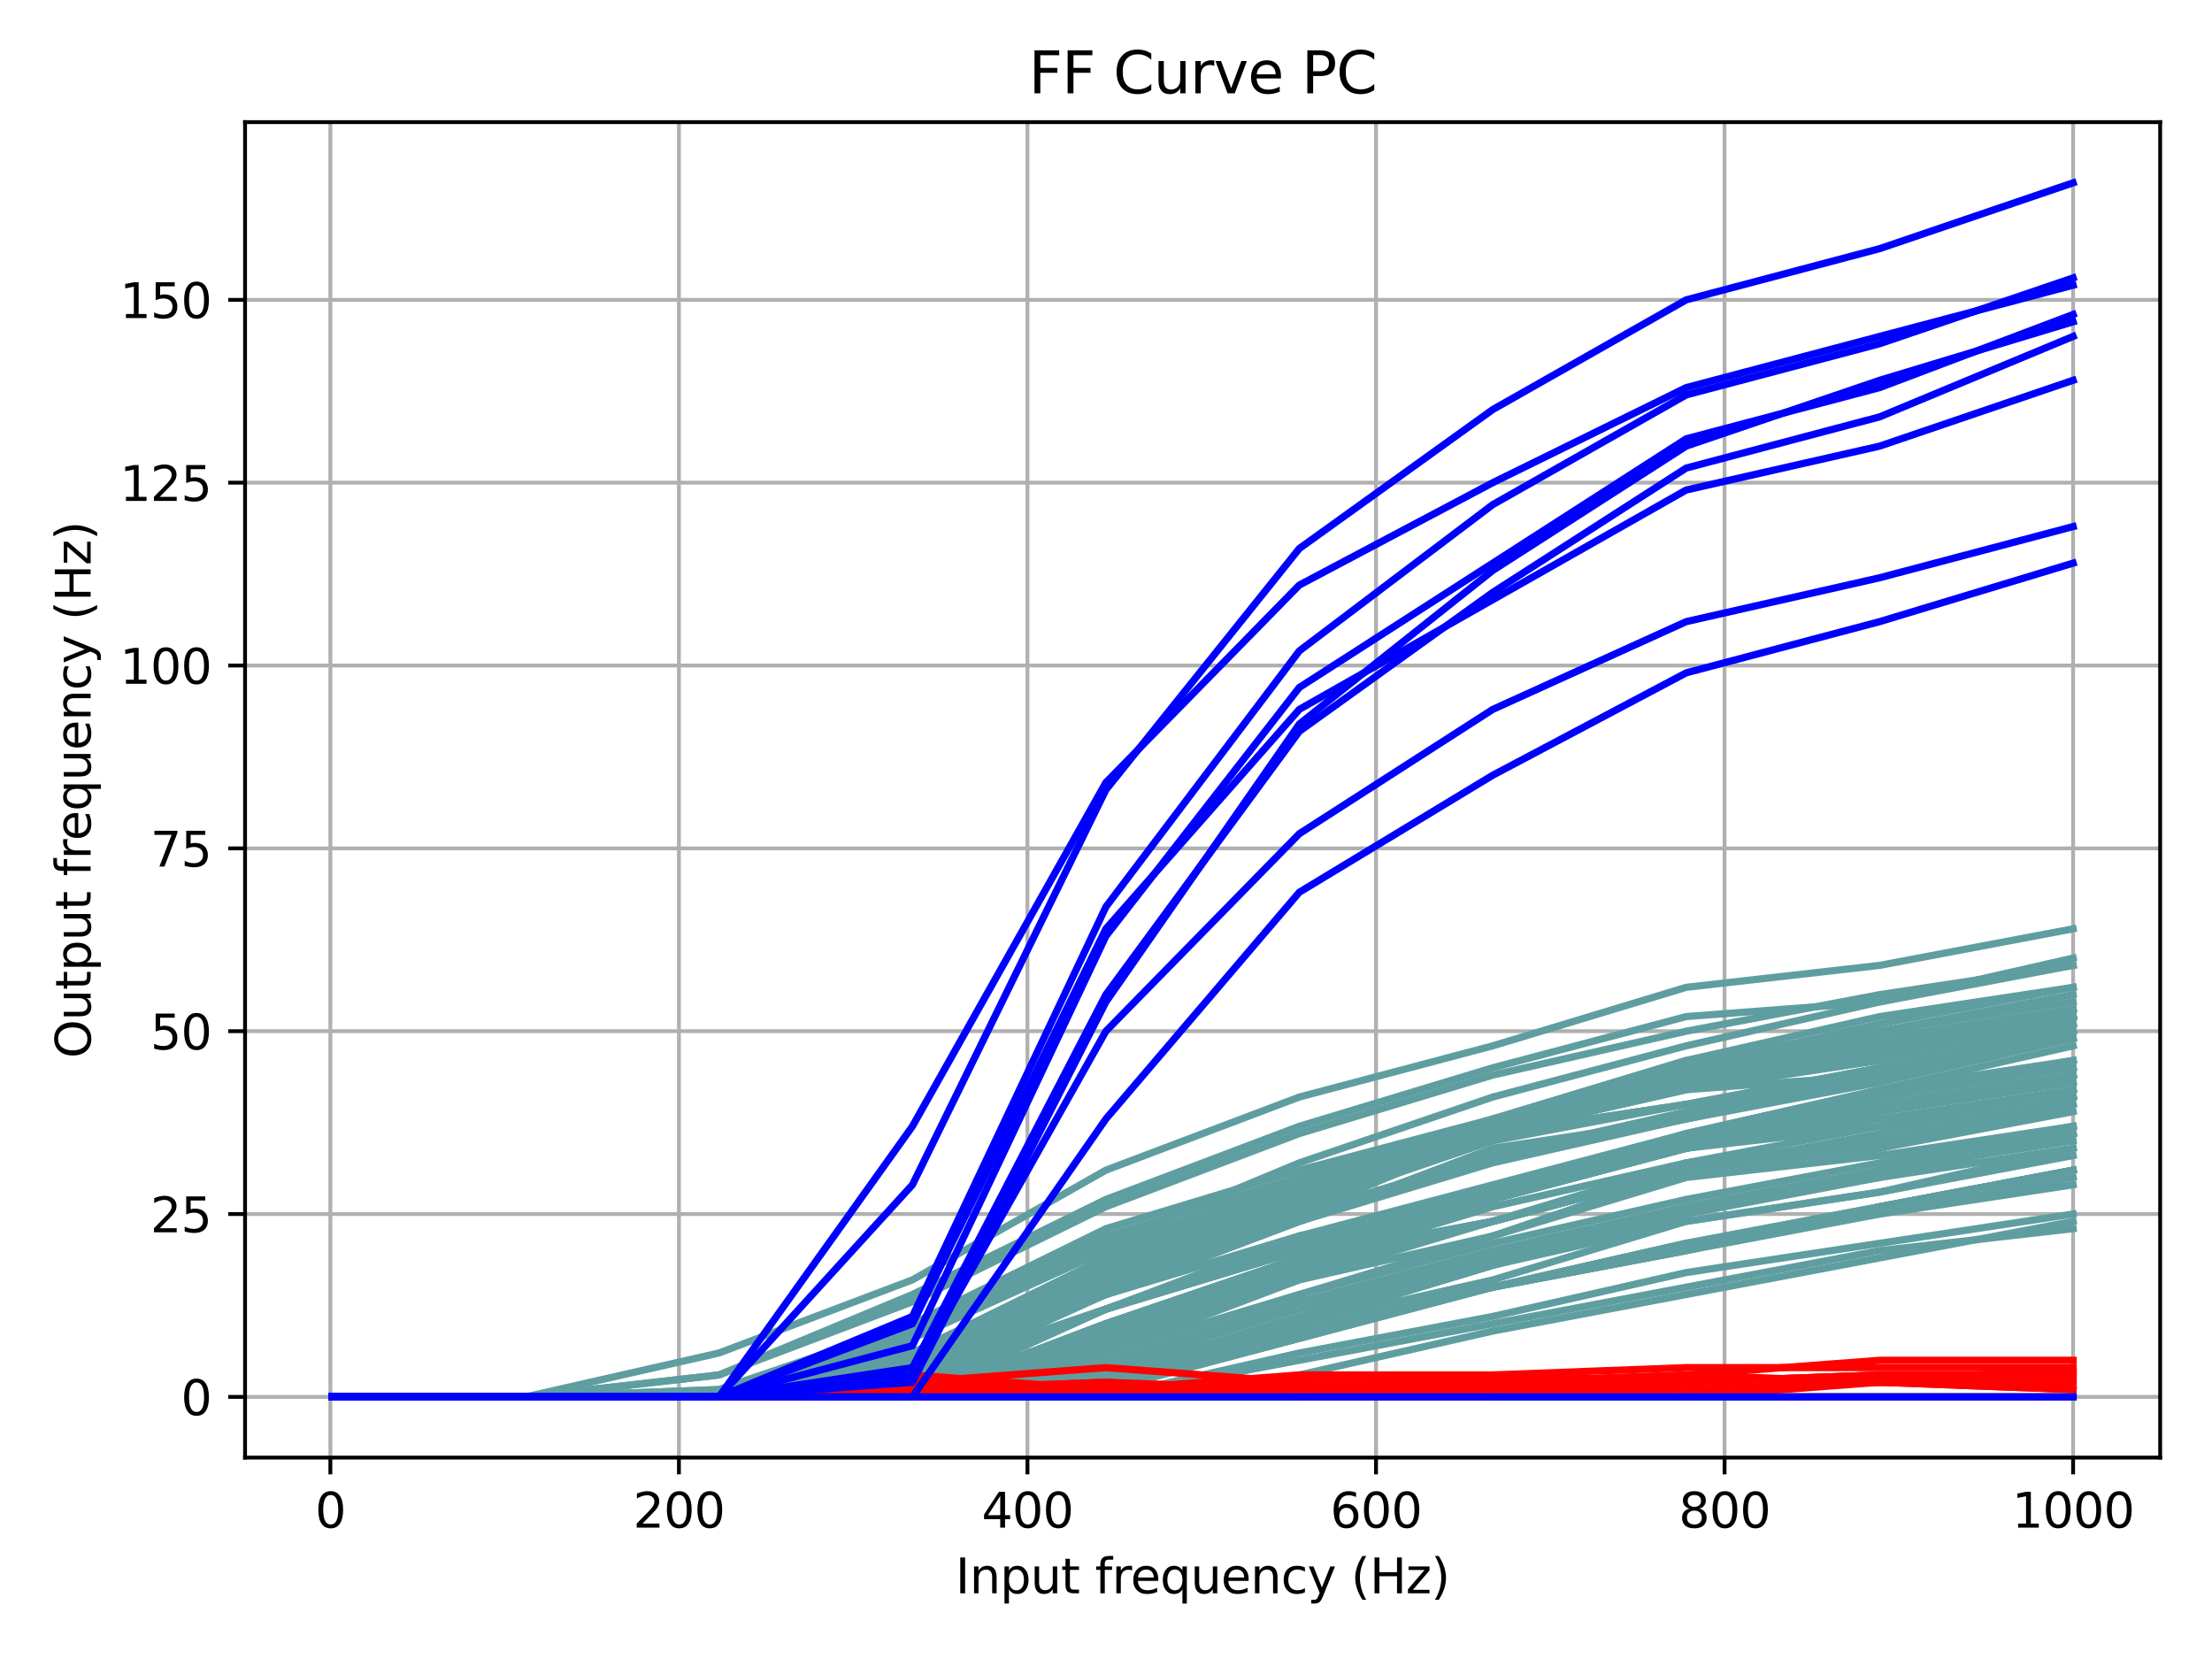<?xml version="1.0" encoding="utf-8" standalone="no"?>
<!DOCTYPE svg PUBLIC "-//W3C//DTD SVG 1.1//EN"
  "http://www.w3.org/Graphics/SVG/1.1/DTD/svg11.dtd">
<svg xmlns:xlink="http://www.w3.org/1999/xlink" width="460.8pt" height="345.6pt" viewBox="0 0 460.8 345.6" xmlns="http://www.w3.org/2000/svg" version="1.1">
 <defs>
  <style type="text/css">*{stroke-linejoin: round; stroke-linecap: butt}</style>
 </defs>
 <g id="figure_1">
  <g id="patch_1">
   <path d="M 0 345.6 
L 460.8 345.6 
L 460.8 0 
L 0 0 
z
" style="fill: #ffffff"/>
  </g>
  <g id="axes_1">
   <g id="patch_2">
    <path d="M 51.05 303.64 
L 450 303.64 
L 450 25.44 
L 51.05 25.44 
z
" style="fill: #ffffff"/>
   </g>
   <g id="matplotlib.axis_1">
    <g id="xtick_1">
     <g id="line2d_1">
      <path d="M 68.821 303.64 
L 68.821 25.44 
" clip-path="url(#pb74c132dd4)" style="fill: none; stroke: #b0b0b0; stroke-width: 0.8; stroke-linecap: square"/>
     </g>
     <g id="line2d_2">
      <defs>
       <path id="mbb3d93417f" d="M 0 0 
L 0 3.5 
" style="stroke: #000000; stroke-width: 0.8"/>
      </defs>
      <g>
       <use xlink:href="#mbb3d93417f" x="68.821" y="303.64" style="stroke: #000000; stroke-width: 0.8"/>
      </g>
     </g>
     <g id="text_1">
      <!-- 0 -->
      <g transform="translate(65.64 318.238)scale(0.1 -0.1)">
       <defs>
        <path id="DejaVuSans-30" d="M 2034 4250 
Q 1547 4250 1301 3770 
Q 1056 3291 1056 2328 
Q 1056 1369 1301 889 
Q 1547 409 2034 409 
Q 2525 409 2770 889 
Q 3016 1369 3016 2328 
Q 3016 3291 2770 3770 
Q 2525 4250 2034 4250 
z
M 2034 4750 
Q 2819 4750 3233 4129 
Q 3647 3509 3647 2328 
Q 3647 1150 3233 529 
Q 2819 -91 2034 -91 
Q 1250 -91 836 529 
Q 422 1150 422 2328 
Q 422 3509 836 4129 
Q 1250 4750 2034 4750 
z
" transform="scale(0.016)"/>
       </defs>
       <use xlink:href="#DejaVuSans-30"/>
      </g>
     </g>
    </g>
    <g id="xtick_2">
     <g id="line2d_3">
      <path d="M 141.43 303.64 
L 141.43 25.44 
" clip-path="url(#pb74c132dd4)" style="fill: none; stroke: #b0b0b0; stroke-width: 0.8; stroke-linecap: square"/>
     </g>
     <g id="line2d_4">
      <g>
       <use xlink:href="#mbb3d93417f" x="141.43" y="303.64" style="stroke: #000000; stroke-width: 0.8"/>
      </g>
     </g>
     <g id="text_2">
      <!-- 200 -->
      <g transform="translate(131.886 318.238)scale(0.1 -0.1)">
       <defs>
        <path id="DejaVuSans-32" d="M 1228 531 
L 3431 531 
L 3431 0 
L 469 0 
L 469 531 
Q 828 903 1448 1529 
Q 2069 2156 2228 2338 
Q 2531 2678 2651 2914 
Q 2772 3150 2772 3378 
Q 2772 3750 2511 3984 
Q 2250 4219 1831 4219 
Q 1534 4219 1204 4116 
Q 875 4013 500 3803 
L 500 4441 
Q 881 4594 1212 4672 
Q 1544 4750 1819 4750 
Q 2544 4750 2975 4387 
Q 3406 4025 3406 3419 
Q 3406 3131 3298 2873 
Q 3191 2616 2906 2266 
Q 2828 2175 2409 1742 
Q 1991 1309 1228 531 
z
" transform="scale(0.016)"/>
       </defs>
       <use xlink:href="#DejaVuSans-32"/>
       <use xlink:href="#DejaVuSans-30" x="63.623"/>
       <use xlink:href="#DejaVuSans-30" x="127.246"/>
      </g>
     </g>
    </g>
    <g id="xtick_3">
     <g id="line2d_5">
      <path d="M 214.039 303.64 
L 214.039 25.44 
" clip-path="url(#pb74c132dd4)" style="fill: none; stroke: #b0b0b0; stroke-width: 0.8; stroke-linecap: square"/>
     </g>
     <g id="line2d_6">
      <g>
       <use xlink:href="#mbb3d93417f" x="214.039" y="303.64" style="stroke: #000000; stroke-width: 0.8"/>
      </g>
     </g>
     <g id="text_3">
      <!-- 400 -->
      <g transform="translate(204.495 318.238)scale(0.1 -0.1)">
       <defs>
        <path id="DejaVuSans-34" d="M 2419 4116 
L 825 1625 
L 2419 1625 
L 2419 4116 
z
M 2253 4666 
L 3047 4666 
L 3047 1625 
L 3713 1625 
L 3713 1100 
L 3047 1100 
L 3047 0 
L 2419 0 
L 2419 1100 
L 313 1100 
L 313 1709 
L 2253 4666 
z
" transform="scale(0.016)"/>
       </defs>
       <use xlink:href="#DejaVuSans-34"/>
       <use xlink:href="#DejaVuSans-30" x="63.623"/>
       <use xlink:href="#DejaVuSans-30" x="127.246"/>
      </g>
     </g>
    </g>
    <g id="xtick_4">
     <g id="line2d_7">
      <path d="M 286.648 303.64 
L 286.648 25.44 
" clip-path="url(#pb74c132dd4)" style="fill: none; stroke: #b0b0b0; stroke-width: 0.8; stroke-linecap: square"/>
     </g>
     <g id="line2d_8">
      <g>
       <use xlink:href="#mbb3d93417f" x="286.648" y="303.64" style="stroke: #000000; stroke-width: 0.8"/>
      </g>
     </g>
     <g id="text_4">
      <!-- 600 -->
      <g transform="translate(277.104 318.238)scale(0.1 -0.1)">
       <defs>
        <path id="DejaVuSans-36" d="M 2113 2584 
Q 1688 2584 1439 2293 
Q 1191 2003 1191 1497 
Q 1191 994 1439 701 
Q 1688 409 2113 409 
Q 2538 409 2786 701 
Q 3034 994 3034 1497 
Q 3034 2003 2786 2293 
Q 2538 2584 2113 2584 
z
M 3366 4563 
L 3366 3988 
Q 3128 4100 2886 4159 
Q 2644 4219 2406 4219 
Q 1781 4219 1451 3797 
Q 1122 3375 1075 2522 
Q 1259 2794 1537 2939 
Q 1816 3084 2150 3084 
Q 2853 3084 3261 2657 
Q 3669 2231 3669 1497 
Q 3669 778 3244 343 
Q 2819 -91 2113 -91 
Q 1303 -91 875 529 
Q 447 1150 447 2328 
Q 447 3434 972 4092 
Q 1497 4750 2381 4750 
Q 2619 4750 2861 4703 
Q 3103 4656 3366 4563 
z
" transform="scale(0.016)"/>
       </defs>
       <use xlink:href="#DejaVuSans-36"/>
       <use xlink:href="#DejaVuSans-30" x="63.623"/>
       <use xlink:href="#DejaVuSans-30" x="127.246"/>
      </g>
     </g>
    </g>
    <g id="xtick_5">
     <g id="line2d_9">
      <path d="M 359.257 303.64 
L 359.257 25.44 
" clip-path="url(#pb74c132dd4)" style="fill: none; stroke: #b0b0b0; stroke-width: 0.8; stroke-linecap: square"/>
     </g>
     <g id="line2d_10">
      <g>
       <use xlink:href="#mbb3d93417f" x="359.257" y="303.64" style="stroke: #000000; stroke-width: 0.8"/>
      </g>
     </g>
     <g id="text_5">
      <!-- 800 -->
      <g transform="translate(349.713 318.238)scale(0.1 -0.1)">
       <defs>
        <path id="DejaVuSans-38" d="M 2034 2216 
Q 1584 2216 1326 1975 
Q 1069 1734 1069 1313 
Q 1069 891 1326 650 
Q 1584 409 2034 409 
Q 2484 409 2743 651 
Q 3003 894 3003 1313 
Q 3003 1734 2745 1975 
Q 2488 2216 2034 2216 
z
M 1403 2484 
Q 997 2584 770 2862 
Q 544 3141 544 3541 
Q 544 4100 942 4425 
Q 1341 4750 2034 4750 
Q 2731 4750 3128 4425 
Q 3525 4100 3525 3541 
Q 3525 3141 3298 2862 
Q 3072 2584 2669 2484 
Q 3125 2378 3379 2068 
Q 3634 1759 3634 1313 
Q 3634 634 3220 271 
Q 2806 -91 2034 -91 
Q 1263 -91 848 271 
Q 434 634 434 1313 
Q 434 1759 690 2068 
Q 947 2378 1403 2484 
z
M 1172 3481 
Q 1172 3119 1398 2916 
Q 1625 2713 2034 2713 
Q 2441 2713 2670 2916 
Q 2900 3119 2900 3481 
Q 2900 3844 2670 4047 
Q 2441 4250 2034 4250 
Q 1625 4250 1398 4047 
Q 1172 3844 1172 3481 
z
" transform="scale(0.016)"/>
       </defs>
       <use xlink:href="#DejaVuSans-38"/>
       <use xlink:href="#DejaVuSans-30" x="63.623"/>
       <use xlink:href="#DejaVuSans-30" x="127.246"/>
      </g>
     </g>
    </g>
    <g id="xtick_6">
     <g id="line2d_11">
      <path d="M 431.866 303.64 
L 431.866 25.44 
" clip-path="url(#pb74c132dd4)" style="fill: none; stroke: #b0b0b0; stroke-width: 0.8; stroke-linecap: square"/>
     </g>
     <g id="line2d_12">
      <g>
       <use xlink:href="#mbb3d93417f" x="431.866" y="303.64" style="stroke: #000000; stroke-width: 0.8"/>
      </g>
     </g>
     <g id="text_6">
      <!-- 1000 -->
      <g transform="translate(419.141 318.238)scale(0.1 -0.1)">
       <defs>
        <path id="DejaVuSans-31" d="M 794 531 
L 1825 531 
L 1825 4091 
L 703 3866 
L 703 4441 
L 1819 4666 
L 2450 4666 
L 2450 531 
L 3481 531 
L 3481 0 
L 794 0 
L 794 531 
z
" transform="scale(0.016)"/>
       </defs>
       <use xlink:href="#DejaVuSans-31"/>
       <use xlink:href="#DejaVuSans-30" x="63.623"/>
       <use xlink:href="#DejaVuSans-30" x="127.246"/>
       <use xlink:href="#DejaVuSans-30" x="190.869"/>
      </g>
     </g>
    </g>
    <g id="text_7">
     <!-- Input frequency (Hz) -->
     <g transform="translate(199.037 331.917)scale(0.1 -0.1)">
      <defs>
       <path id="DejaVuSans-49" d="M 628 4666 
L 1259 4666 
L 1259 0 
L 628 0 
L 628 4666 
z
" transform="scale(0.016)"/>
       <path id="DejaVuSans-6e" d="M 3513 2113 
L 3513 0 
L 2938 0 
L 2938 2094 
Q 2938 2591 2744 2837 
Q 2550 3084 2163 3084 
Q 1697 3084 1428 2787 
Q 1159 2491 1159 1978 
L 1159 0 
L 581 0 
L 581 3500 
L 1159 3500 
L 1159 2956 
Q 1366 3272 1645 3428 
Q 1925 3584 2291 3584 
Q 2894 3584 3203 3211 
Q 3513 2838 3513 2113 
z
" transform="scale(0.016)"/>
       <path id="DejaVuSans-70" d="M 1159 525 
L 1159 -1331 
L 581 -1331 
L 581 3500 
L 1159 3500 
L 1159 2969 
Q 1341 3281 1617 3432 
Q 1894 3584 2278 3584 
Q 2916 3584 3314 3078 
Q 3713 2572 3713 1747 
Q 3713 922 3314 415 
Q 2916 -91 2278 -91 
Q 1894 -91 1617 61 
Q 1341 213 1159 525 
z
M 3116 1747 
Q 3116 2381 2855 2742 
Q 2594 3103 2138 3103 
Q 1681 3103 1420 2742 
Q 1159 2381 1159 1747 
Q 1159 1113 1420 752 
Q 1681 391 2138 391 
Q 2594 391 2855 752 
Q 3116 1113 3116 1747 
z
" transform="scale(0.016)"/>
       <path id="DejaVuSans-75" d="M 544 1381 
L 544 3500 
L 1119 3500 
L 1119 1403 
Q 1119 906 1312 657 
Q 1506 409 1894 409 
Q 2359 409 2629 706 
Q 2900 1003 2900 1516 
L 2900 3500 
L 3475 3500 
L 3475 0 
L 2900 0 
L 2900 538 
Q 2691 219 2414 64 
Q 2138 -91 1772 -91 
Q 1169 -91 856 284 
Q 544 659 544 1381 
z
M 1991 3584 
L 1991 3584 
z
" transform="scale(0.016)"/>
       <path id="DejaVuSans-74" d="M 1172 4494 
L 1172 3500 
L 2356 3500 
L 2356 3053 
L 1172 3053 
L 1172 1153 
Q 1172 725 1289 603 
Q 1406 481 1766 481 
L 2356 481 
L 2356 0 
L 1766 0 
Q 1100 0 847 248 
Q 594 497 594 1153 
L 594 3053 
L 172 3053 
L 172 3500 
L 594 3500 
L 594 4494 
L 1172 4494 
z
" transform="scale(0.016)"/>
       <path id="DejaVuSans-20" transform="scale(0.016)"/>
       <path id="DejaVuSans-66" d="M 2375 4863 
L 2375 4384 
L 1825 4384 
Q 1516 4384 1395 4259 
Q 1275 4134 1275 3809 
L 1275 3500 
L 2222 3500 
L 2222 3053 
L 1275 3053 
L 1275 0 
L 697 0 
L 697 3053 
L 147 3053 
L 147 3500 
L 697 3500 
L 697 3744 
Q 697 4328 969 4595 
Q 1241 4863 1831 4863 
L 2375 4863 
z
" transform="scale(0.016)"/>
       <path id="DejaVuSans-72" d="M 2631 2963 
Q 2534 3019 2420 3045 
Q 2306 3072 2169 3072 
Q 1681 3072 1420 2755 
Q 1159 2438 1159 1844 
L 1159 0 
L 581 0 
L 581 3500 
L 1159 3500 
L 1159 2956 
Q 1341 3275 1631 3429 
Q 1922 3584 2338 3584 
Q 2397 3584 2469 3576 
Q 2541 3569 2628 3553 
L 2631 2963 
z
" transform="scale(0.016)"/>
       <path id="DejaVuSans-65" d="M 3597 1894 
L 3597 1613 
L 953 1613 
Q 991 1019 1311 708 
Q 1631 397 2203 397 
Q 2534 397 2845 478 
Q 3156 559 3463 722 
L 3463 178 
Q 3153 47 2828 -22 
Q 2503 -91 2169 -91 
Q 1331 -91 842 396 
Q 353 884 353 1716 
Q 353 2575 817 3079 
Q 1281 3584 2069 3584 
Q 2775 3584 3186 3129 
Q 3597 2675 3597 1894 
z
M 3022 2063 
Q 3016 2534 2758 2815 
Q 2500 3097 2075 3097 
Q 1594 3097 1305 2825 
Q 1016 2553 972 2059 
L 3022 2063 
z
" transform="scale(0.016)"/>
       <path id="DejaVuSans-71" d="M 947 1747 
Q 947 1113 1208 752 
Q 1469 391 1925 391 
Q 2381 391 2643 752 
Q 2906 1113 2906 1747 
Q 2906 2381 2643 2742 
Q 2381 3103 1925 3103 
Q 1469 3103 1208 2742 
Q 947 2381 947 1747 
z
M 2906 525 
Q 2725 213 2448 61 
Q 2172 -91 1784 -91 
Q 1150 -91 751 415 
Q 353 922 353 1747 
Q 353 2572 751 3078 
Q 1150 3584 1784 3584 
Q 2172 3584 2448 3432 
Q 2725 3281 2906 2969 
L 2906 3500 
L 3481 3500 
L 3481 -1331 
L 2906 -1331 
L 2906 525 
z
" transform="scale(0.016)"/>
       <path id="DejaVuSans-63" d="M 3122 3366 
L 3122 2828 
Q 2878 2963 2633 3030 
Q 2388 3097 2138 3097 
Q 1578 3097 1268 2742 
Q 959 2388 959 1747 
Q 959 1106 1268 751 
Q 1578 397 2138 397 
Q 2388 397 2633 464 
Q 2878 531 3122 666 
L 3122 134 
Q 2881 22 2623 -34 
Q 2366 -91 2075 -91 
Q 1284 -91 818 406 
Q 353 903 353 1747 
Q 353 2603 823 3093 
Q 1294 3584 2113 3584 
Q 2378 3584 2631 3529 
Q 2884 3475 3122 3366 
z
" transform="scale(0.016)"/>
       <path id="DejaVuSans-79" d="M 2059 -325 
Q 1816 -950 1584 -1140 
Q 1353 -1331 966 -1331 
L 506 -1331 
L 506 -850 
L 844 -850 
Q 1081 -850 1212 -737 
Q 1344 -625 1503 -206 
L 1606 56 
L 191 3500 
L 800 3500 
L 1894 763 
L 2988 3500 
L 3597 3500 
L 2059 -325 
z
" transform="scale(0.016)"/>
       <path id="DejaVuSans-28" d="M 1984 4856 
Q 1566 4138 1362 3434 
Q 1159 2731 1159 2009 
Q 1159 1288 1364 580 
Q 1569 -128 1984 -844 
L 1484 -844 
Q 1016 -109 783 600 
Q 550 1309 550 2009 
Q 550 2706 781 3412 
Q 1013 4119 1484 4856 
L 1984 4856 
z
" transform="scale(0.016)"/>
       <path id="DejaVuSans-48" d="M 628 4666 
L 1259 4666 
L 1259 2753 
L 3553 2753 
L 3553 4666 
L 4184 4666 
L 4184 0 
L 3553 0 
L 3553 2222 
L 1259 2222 
L 1259 0 
L 628 0 
L 628 4666 
z
" transform="scale(0.016)"/>
       <path id="DejaVuSans-7a" d="M 353 3500 
L 3084 3500 
L 3084 2975 
L 922 459 
L 3084 459 
L 3084 0 
L 275 0 
L 275 525 
L 2438 3041 
L 353 3041 
L 353 3500 
z
" transform="scale(0.016)"/>
       <path id="DejaVuSans-29" d="M 513 4856 
L 1013 4856 
Q 1481 4119 1714 3412 
Q 1947 2706 1947 2009 
Q 1947 1309 1714 600 
Q 1481 -109 1013 -844 
L 513 -844 
Q 928 -128 1133 580 
Q 1338 1288 1338 2009 
Q 1338 2731 1133 3434 
Q 928 4138 513 4856 
z
" transform="scale(0.016)"/>
      </defs>
      <use xlink:href="#DejaVuSans-49"/>
      <use xlink:href="#DejaVuSans-6e" x="29.492"/>
      <use xlink:href="#DejaVuSans-70" x="92.871"/>
      <use xlink:href="#DejaVuSans-75" x="156.348"/>
      <use xlink:href="#DejaVuSans-74" x="219.727"/>
      <use xlink:href="#DejaVuSans-20" x="258.936"/>
      <use xlink:href="#DejaVuSans-66" x="290.723"/>
      <use xlink:href="#DejaVuSans-72" x="325.928"/>
      <use xlink:href="#DejaVuSans-65" x="364.791"/>
      <use xlink:href="#DejaVuSans-71" x="426.314"/>
      <use xlink:href="#DejaVuSans-75" x="489.791"/>
      <use xlink:href="#DejaVuSans-65" x="553.17"/>
      <use xlink:href="#DejaVuSans-6e" x="614.693"/>
      <use xlink:href="#DejaVuSans-63" x="678.072"/>
      <use xlink:href="#DejaVuSans-79" x="733.053"/>
      <use xlink:href="#DejaVuSans-20" x="792.232"/>
      <use xlink:href="#DejaVuSans-28" x="824.02"/>
      <use xlink:href="#DejaVuSans-48" x="863.033"/>
      <use xlink:href="#DejaVuSans-7a" x="938.229"/>
      <use xlink:href="#DejaVuSans-29" x="990.719"/>
     </g>
    </g>
   </g>
   <g id="matplotlib.axis_2">
    <g id="ytick_1">
     <g id="line2d_13">
      <path d="M 51.05 290.995 
L 450 290.995 
" clip-path="url(#pb74c132dd4)" style="fill: none; stroke: #b0b0b0; stroke-width: 0.8; stroke-linecap: square"/>
     </g>
     <g id="line2d_14">
      <defs>
       <path id="m9a44d4cbb4" d="M 0 0 
L -3.5 0 
" style="stroke: #000000; stroke-width: 0.8"/>
      </defs>
      <g>
       <use xlink:href="#m9a44d4cbb4" x="51.05" y="290.995" style="stroke: #000000; stroke-width: 0.8"/>
      </g>
     </g>
     <g id="text_8">
      <!-- 0 -->
      <g transform="translate(37.688 294.794)scale(0.1 -0.1)">
       <use xlink:href="#DejaVuSans-30"/>
      </g>
     </g>
    </g>
    <g id="ytick_2">
     <g id="line2d_15">
      <path d="M 51.05 252.906 
L 450 252.906 
" clip-path="url(#pb74c132dd4)" style="fill: none; stroke: #b0b0b0; stroke-width: 0.8; stroke-linecap: square"/>
     </g>
     <g id="line2d_16">
      <g>
       <use xlink:href="#m9a44d4cbb4" x="51.05" y="252.906" style="stroke: #000000; stroke-width: 0.8"/>
      </g>
     </g>
     <g id="text_9">
      <!-- 25 -->
      <g transform="translate(31.325 256.705)scale(0.1 -0.1)">
       <defs>
        <path id="DejaVuSans-35" d="M 691 4666 
L 3169 4666 
L 3169 4134 
L 1269 4134 
L 1269 2991 
Q 1406 3038 1543 3061 
Q 1681 3084 1819 3084 
Q 2600 3084 3056 2656 
Q 3513 2228 3513 1497 
Q 3513 744 3044 326 
Q 2575 -91 1722 -91 
Q 1428 -91 1123 -41 
Q 819 9 494 109 
L 494 744 
Q 775 591 1075 516 
Q 1375 441 1709 441 
Q 2250 441 2565 725 
Q 2881 1009 2881 1497 
Q 2881 1984 2565 2268 
Q 2250 2553 1709 2553 
Q 1456 2553 1204 2497 
Q 953 2441 691 2322 
L 691 4666 
z
" transform="scale(0.016)"/>
       </defs>
       <use xlink:href="#DejaVuSans-32"/>
       <use xlink:href="#DejaVuSans-35" x="63.623"/>
      </g>
     </g>
    </g>
    <g id="ytick_3">
     <g id="line2d_17">
      <path d="M 51.05 214.817 
L 450 214.817 
" clip-path="url(#pb74c132dd4)" style="fill: none; stroke: #b0b0b0; stroke-width: 0.8; stroke-linecap: square"/>
     </g>
     <g id="line2d_18">
      <g>
       <use xlink:href="#m9a44d4cbb4" x="51.05" y="214.817" style="stroke: #000000; stroke-width: 0.8"/>
      </g>
     </g>
     <g id="text_10">
      <!-- 50 -->
      <g transform="translate(31.325 218.616)scale(0.1 -0.1)">
       <use xlink:href="#DejaVuSans-35"/>
       <use xlink:href="#DejaVuSans-30" x="63.623"/>
      </g>
     </g>
    </g>
    <g id="ytick_4">
     <g id="line2d_19">
      <path d="M 51.05 176.728 
L 450 176.728 
" clip-path="url(#pb74c132dd4)" style="fill: none; stroke: #b0b0b0; stroke-width: 0.8; stroke-linecap: square"/>
     </g>
     <g id="line2d_20">
      <g>
       <use xlink:href="#m9a44d4cbb4" x="51.05" y="176.728" style="stroke: #000000; stroke-width: 0.8"/>
      </g>
     </g>
     <g id="text_11">
      <!-- 75 -->
      <g transform="translate(31.325 180.528)scale(0.1 -0.1)">
       <defs>
        <path id="DejaVuSans-37" d="M 525 4666 
L 3525 4666 
L 3525 4397 
L 1831 0 
L 1172 0 
L 2766 4134 
L 525 4134 
L 525 4666 
z
" transform="scale(0.016)"/>
       </defs>
       <use xlink:href="#DejaVuSans-37"/>
       <use xlink:href="#DejaVuSans-35" x="63.623"/>
      </g>
     </g>
    </g>
    <g id="ytick_5">
     <g id="line2d_21">
      <path d="M 51.05 138.64 
L 450 138.64 
" clip-path="url(#pb74c132dd4)" style="fill: none; stroke: #b0b0b0; stroke-width: 0.8; stroke-linecap: square"/>
     </g>
     <g id="line2d_22">
      <g>
       <use xlink:href="#m9a44d4cbb4" x="51.05" y="138.64" style="stroke: #000000; stroke-width: 0.8"/>
      </g>
     </g>
     <g id="text_12">
      <!-- 100 -->
      <g transform="translate(24.962 142.439)scale(0.1 -0.1)">
       <use xlink:href="#DejaVuSans-31"/>
       <use xlink:href="#DejaVuSans-30" x="63.623"/>
       <use xlink:href="#DejaVuSans-30" x="127.246"/>
      </g>
     </g>
    </g>
    <g id="ytick_6">
     <g id="line2d_23">
      <path d="M 51.05 100.551 
L 450 100.551 
" clip-path="url(#pb74c132dd4)" style="fill: none; stroke: #b0b0b0; stroke-width: 0.8; stroke-linecap: square"/>
     </g>
     <g id="line2d_24">
      <g>
       <use xlink:href="#m9a44d4cbb4" x="51.05" y="100.551" style="stroke: #000000; stroke-width: 0.8"/>
      </g>
     </g>
     <g id="text_13">
      <!-- 125 -->
      <g transform="translate(24.962 104.35)scale(0.1 -0.1)">
       <use xlink:href="#DejaVuSans-31"/>
       <use xlink:href="#DejaVuSans-32" x="63.623"/>
       <use xlink:href="#DejaVuSans-35" x="127.246"/>
      </g>
     </g>
    </g>
    <g id="ytick_7">
     <g id="line2d_25">
      <path d="M 51.05 62.462 
L 450 62.462 
" clip-path="url(#pb74c132dd4)" style="fill: none; stroke: #b0b0b0; stroke-width: 0.8; stroke-linecap: square"/>
     </g>
     <g id="line2d_26">
      <g>
       <use xlink:href="#m9a44d4cbb4" x="51.05" y="62.462" style="stroke: #000000; stroke-width: 0.8"/>
      </g>
     </g>
     <g id="text_14">
      <!-- 150 -->
      <g transform="translate(24.962 66.261)scale(0.1 -0.1)">
       <use xlink:href="#DejaVuSans-31"/>
       <use xlink:href="#DejaVuSans-35" x="63.623"/>
       <use xlink:href="#DejaVuSans-30" x="127.246"/>
      </g>
     </g>
    </g>
    <g id="text_15">
     <!-- Output frequency (Hz) -->
     <g transform="translate(18.883 220.449)rotate(-90)scale(0.1 -0.1)">
      <defs>
       <path id="DejaVuSans-4f" d="M 2522 4238 
Q 1834 4238 1429 3725 
Q 1025 3213 1025 2328 
Q 1025 1447 1429 934 
Q 1834 422 2522 422 
Q 3209 422 3611 934 
Q 4013 1447 4013 2328 
Q 4013 3213 3611 3725 
Q 3209 4238 2522 4238 
z
M 2522 4750 
Q 3503 4750 4090 4092 
Q 4678 3434 4678 2328 
Q 4678 1225 4090 567 
Q 3503 -91 2522 -91 
Q 1538 -91 948 565 
Q 359 1222 359 2328 
Q 359 3434 948 4092 
Q 1538 4750 2522 4750 
z
" transform="scale(0.016)"/>
      </defs>
      <use xlink:href="#DejaVuSans-4f"/>
      <use xlink:href="#DejaVuSans-75" x="78.711"/>
      <use xlink:href="#DejaVuSans-74" x="142.09"/>
      <use xlink:href="#DejaVuSans-70" x="181.299"/>
      <use xlink:href="#DejaVuSans-75" x="244.775"/>
      <use xlink:href="#DejaVuSans-74" x="308.154"/>
      <use xlink:href="#DejaVuSans-20" x="347.363"/>
      <use xlink:href="#DejaVuSans-66" x="379.15"/>
      <use xlink:href="#DejaVuSans-72" x="414.355"/>
      <use xlink:href="#DejaVuSans-65" x="453.219"/>
      <use xlink:href="#DejaVuSans-71" x="514.742"/>
      <use xlink:href="#DejaVuSans-75" x="578.219"/>
      <use xlink:href="#DejaVuSans-65" x="641.598"/>
      <use xlink:href="#DejaVuSans-6e" x="703.121"/>
      <use xlink:href="#DejaVuSans-63" x="766.5"/>
      <use xlink:href="#DejaVuSans-79" x="821.48"/>
      <use xlink:href="#DejaVuSans-20" x="880.66"/>
      <use xlink:href="#DejaVuSans-28" x="912.447"/>
      <use xlink:href="#DejaVuSans-48" x="951.461"/>
      <use xlink:href="#DejaVuSans-7a" x="1026.656"/>
      <use xlink:href="#DejaVuSans-29" x="1079.146"/>
     </g>
    </g>
   </g>
   <g id="line2d_27">
    <path d="M 69.184 290.995 
L 109.482 290.995 
L 149.78 290.995 
L 190.078 290.995 
L 230.376 286.424 
L 270.674 275.759 
L 310.972 262.047 
L 351.27 252.906 
L 391.568 245.288 
L 431.866 239.194 
" clip-path="url(#pb74c132dd4)" style="fill: none; stroke: #5f9ea0; stroke-width: 1.5; stroke-linecap: square"/>
   </g>
   <g id="line2d_28">
    <path d="M 69.184 290.995 
L 109.482 290.995 
L 149.78 290.995 
L 190.078 286.424 
L 230.376 269.665 
L 270.674 257.476 
L 310.972 246.812 
L 351.27 236.147 
L 391.568 228.529 
L 431.866 222.435 
" clip-path="url(#pb74c132dd4)" style="fill: none; stroke: #5f9ea0; stroke-width: 1.5; stroke-linecap: square"/>
   </g>
   <g id="line2d_29">
    <path d="M 69.184 290.995 
L 109.482 290.995 
L 149.78 290.995 
L 190.078 277.283 
L 230.376 260.524 
L 270.674 246.812 
L 310.972 236.147 
L 351.27 225.482 
L 391.568 216.341 
L 431.866 211.77 
" clip-path="url(#pb74c132dd4)" style="fill: none; stroke: #5f9ea0; stroke-width: 1.5; stroke-linecap: square"/>
   </g>
   <g id="line2d_30">
    <path d="M 69.184 290.995 
L 109.482 290.995 
L 149.78 290.995 
L 190.078 289.471 
L 230.376 272.712 
L 270.674 259 
L 310.972 248.335 
L 351.27 236.147 
L 391.568 228.529 
L 431.866 220.911 
" clip-path="url(#pb74c132dd4)" style="fill: none; stroke: #5f9ea0; stroke-width: 1.5; stroke-linecap: square"/>
   </g>
   <g id="line2d_31">
    <path d="M 69.184 290.995 
L 109.482 290.995 
L 149.78 290.995 
L 190.078 283.377 
L 230.376 269.665 
L 270.674 252.906 
L 310.972 240.717 
L 351.27 231.576 
L 391.568 223.958 
L 431.866 214.817 
" clip-path="url(#pb74c132dd4)" style="fill: none; stroke: #5f9ea0; stroke-width: 1.5; stroke-linecap: square"/>
   </g>
   <g id="line2d_32">
    <path d="M 69.184 290.995 
L 109.482 290.995 
L 149.78 290.995 
L 190.078 290.995 
L 230.376 286.424 
L 270.674 274.236 
L 310.972 262.047 
L 351.27 251.382 
L 391.568 243.765 
L 431.866 236.147 
" clip-path="url(#pb74c132dd4)" style="fill: none; stroke: #5f9ea0; stroke-width: 1.5; stroke-linecap: square"/>
   </g>
   <g id="line2d_33">
    <path d="M 69.184 290.995 
L 109.482 290.995 
L 149.78 290.995 
L 190.078 290.995 
L 230.376 290.995 
L 270.674 286.424 
L 310.972 277.283 
L 351.27 269.665 
L 391.568 262.047 
L 431.866 254.429 
" clip-path="url(#pb74c132dd4)" style="fill: none; stroke: #5f9ea0; stroke-width: 1.5; stroke-linecap: square"/>
   </g>
   <g id="line2d_34">
    <path d="M 69.184 290.995 
L 109.482 290.995 
L 149.78 290.995 
L 190.078 283.377 
L 230.376 268.141 
L 270.674 254.429 
L 310.972 240.717 
L 351.27 233.1 
L 391.568 223.958 
L 431.866 214.817 
" clip-path="url(#pb74c132dd4)" style="fill: none; stroke: #5f9ea0; stroke-width: 1.5; stroke-linecap: square"/>
   </g>
   <g id="line2d_35">
    <path d="M 69.184 290.995 
L 109.482 290.995 
L 149.78 290.995 
L 190.078 284.9 
L 230.376 269.665 
L 270.674 254.429 
L 310.972 239.194 
L 351.27 233.1 
L 391.568 225.482 
L 431.866 216.341 
" clip-path="url(#pb74c132dd4)" style="fill: none; stroke: #5f9ea0; stroke-width: 1.5; stroke-linecap: square"/>
   </g>
   <g id="line2d_36">
    <path d="M 69.184 290.995 
L 109.482 290.995 
L 149.78 290.995 
L 190.078 290.995 
L 230.376 278.806 
L 270.674 265.094 
L 310.972 254.429 
L 351.27 243.765 
L 391.568 239.194 
L 431.866 228.529 
" clip-path="url(#pb74c132dd4)" style="fill: none; stroke: #5f9ea0; stroke-width: 1.5; stroke-linecap: square"/>
   </g>
   <g id="line2d_37">
    <path d="M 69.184 290.995 
L 109.482 290.995 
L 149.78 281.853 
L 190.078 266.618 
L 230.376 243.765 
L 270.674 228.529 
L 310.972 217.864 
L 351.27 205.676 
L 391.568 201.105 
L 431.866 193.487 
" clip-path="url(#pb74c132dd4)" style="fill: none; stroke: #5f9ea0; stroke-width: 1.5; stroke-linecap: square"/>
   </g>
   <g id="line2d_38">
    <path d="M 69.184 290.995 
L 109.482 290.995 
L 149.78 290.995 
L 190.078 290.995 
L 230.376 290.995 
L 270.674 290.995 
L 310.972 290.995 
L 351.27 290.995 
L 391.568 290.995 
L 431.866 290.995 
" clip-path="url(#pb74c132dd4)" style="fill: none; stroke: #5f9ea0; stroke-width: 1.5; stroke-linecap: square"/>
   </g>
   <g id="line2d_39">
    <path d="M 69.184 290.995 
L 109.482 290.995 
L 149.78 290.995 
L 190.078 290.995 
L 230.376 290.995 
L 270.674 283.377 
L 310.972 275.759 
L 351.27 268.141 
L 391.568 260.524 
L 431.866 255.953 
" clip-path="url(#pb74c132dd4)" style="fill: none; stroke: #5f9ea0; stroke-width: 1.5; stroke-linecap: square"/>
   </g>
   <g id="line2d_40">
    <path d="M 69.184 290.995 
L 109.482 290.995 
L 149.78 290.995 
L 190.078 290.995 
L 230.376 286.424 
L 270.674 275.759 
L 310.972 262.047 
L 351.27 252.906 
L 391.568 243.765 
L 431.866 236.147 
" clip-path="url(#pb74c132dd4)" style="fill: none; stroke: #5f9ea0; stroke-width: 1.5; stroke-linecap: square"/>
   </g>
   <g id="line2d_41">
    <path d="M 69.184 290.995 
L 109.482 290.995 
L 149.78 290.995 
L 190.078 290.995 
L 230.376 281.853 
L 270.674 269.665 
L 310.972 257.476 
L 351.27 245.288 
L 391.568 240.717 
L 431.866 234.623 
" clip-path="url(#pb74c132dd4)" style="fill: none; stroke: #5f9ea0; stroke-width: 1.5; stroke-linecap: square"/>
   </g>
   <g id="line2d_42">
    <path d="M 69.184 290.995 
L 109.482 290.995 
L 149.78 290.995 
L 190.078 287.947 
L 230.376 269.665 
L 270.674 254.429 
L 310.972 242.241 
L 351.27 233.1 
L 391.568 223.958 
L 431.866 216.341 
" clip-path="url(#pb74c132dd4)" style="fill: none; stroke: #5f9ea0; stroke-width: 1.5; stroke-linecap: square"/>
   </g>
   <g id="line2d_43">
    <path d="M 69.184 290.995 
L 109.482 290.995 
L 149.78 290.995 
L 190.078 277.283 
L 230.376 260.524 
L 270.674 246.812 
L 310.972 234.623 
L 351.27 223.958 
L 391.568 216.341 
L 431.866 211.77 
" clip-path="url(#pb74c132dd4)" style="fill: none; stroke: #5f9ea0; stroke-width: 1.5; stroke-linecap: square"/>
   </g>
   <g id="line2d_44">
    <path d="M 69.184 290.995 
L 109.482 290.995 
L 149.78 290.995 
L 190.078 290.995 
L 230.376 275.759 
L 270.674 262.047 
L 310.972 254.429 
L 351.27 243.765 
L 391.568 237.67 
L 431.866 228.529 
" clip-path="url(#pb74c132dd4)" style="fill: none; stroke: #5f9ea0; stroke-width: 1.5; stroke-linecap: square"/>
   </g>
   <g id="line2d_45">
    <path d="M 69.184 290.995 
L 109.482 290.995 
L 149.78 290.995 
L 190.078 289.471 
L 230.376 272.712 
L 270.674 259 
L 310.972 248.335 
L 351.27 236.147 
L 391.568 227.005 
L 431.866 217.864 
" clip-path="url(#pb74c132dd4)" style="fill: none; stroke: #5f9ea0; stroke-width: 1.5; stroke-linecap: square"/>
   </g>
   <g id="line2d_46">
    <path d="M 69.184 290.995 
L 109.482 290.995 
L 149.78 290.995 
L 190.078 281.853 
L 230.376 265.094 
L 270.674 249.859 
L 310.972 236.147 
L 351.27 227.005 
L 391.568 223.958 
L 431.866 214.817 
" clip-path="url(#pb74c132dd4)" style="fill: none; stroke: #5f9ea0; stroke-width: 1.5; stroke-linecap: square"/>
   </g>
   <g id="line2d_47">
    <path d="M 69.184 290.995 
L 109.482 290.995 
L 149.78 290.995 
L 190.078 290.995 
L 230.376 283.377 
L 270.674 271.188 
L 310.972 260.524 
L 351.27 251.382 
L 391.568 245.288 
L 431.866 236.147 
" clip-path="url(#pb74c132dd4)" style="fill: none; stroke: #5f9ea0; stroke-width: 1.5; stroke-linecap: square"/>
   </g>
   <g id="line2d_48">
    <path d="M 69.184 290.995 
L 109.482 290.995 
L 149.78 290.995 
L 190.078 290.995 
L 230.376 284.9 
L 270.674 272.712 
L 310.972 262.047 
L 351.27 252.906 
L 391.568 243.765 
L 431.866 236.147 
" clip-path="url(#pb74c132dd4)" style="fill: none; stroke: #5f9ea0; stroke-width: 1.5; stroke-linecap: square"/>
   </g>
   <g id="line2d_49">
    <path d="M 69.184 290.995 
L 109.482 290.995 
L 149.78 290.995 
L 190.078 290.995 
L 230.376 277.283 
L 270.674 263.571 
L 310.972 254.429 
L 351.27 243.765 
L 391.568 239.194 
L 431.866 230.053 
" clip-path="url(#pb74c132dd4)" style="fill: none; stroke: #5f9ea0; stroke-width: 1.5; stroke-linecap: square"/>
   </g>
   <g id="line2d_50">
    <path d="M 69.184 290.995 
L 109.482 290.995 
L 149.78 290.995 
L 190.078 290.995 
L 230.376 277.283 
L 270.674 262.047 
L 310.972 249.859 
L 351.27 239.194 
L 391.568 233.1 
L 431.866 227.005 
" clip-path="url(#pb74c132dd4)" style="fill: none; stroke: #5f9ea0; stroke-width: 1.5; stroke-linecap: square"/>
   </g>
   <g id="line2d_51">
    <path d="M 69.184 290.995 
L 109.482 290.995 
L 149.78 290.995 
L 190.078 289.471 
L 230.376 272.712 
L 270.674 259 
L 310.972 248.335 
L 351.27 239.194 
L 391.568 231.576 
L 431.866 223.958 
" clip-path="url(#pb74c132dd4)" style="fill: none; stroke: #5f9ea0; stroke-width: 1.5; stroke-linecap: square"/>
   </g>
   <g id="line2d_52">
    <path d="M 69.184 290.995 
L 109.482 290.995 
L 149.78 290.995 
L 190.078 290.995 
L 230.376 286.424 
L 270.674 275.759 
L 310.972 263.571 
L 351.27 252.906 
L 391.568 243.765 
L 431.866 236.147 
" clip-path="url(#pb74c132dd4)" style="fill: none; stroke: #5f9ea0; stroke-width: 1.5; stroke-linecap: square"/>
   </g>
   <g id="line2d_53">
    <path d="M 69.184 290.995 
L 109.482 290.995 
L 149.78 290.995 
L 190.078 290.995 
L 230.376 275.759 
L 270.674 262.047 
L 310.972 248.335 
L 351.27 239.194 
L 391.568 231.576 
L 431.866 223.958 
" clip-path="url(#pb74c132dd4)" style="fill: none; stroke: #5f9ea0; stroke-width: 1.5; stroke-linecap: square"/>
   </g>
   <g id="line2d_54">
    <path d="M 69.184 290.995 
L 109.482 290.995 
L 149.78 290.995 
L 190.078 290.995 
L 230.376 281.853 
L 270.674 266.618 
L 310.972 254.429 
L 351.27 243.765 
L 391.568 237.67 
L 431.866 228.529 
" clip-path="url(#pb74c132dd4)" style="fill: none; stroke: #5f9ea0; stroke-width: 1.5; stroke-linecap: square"/>
   </g>
   <g id="line2d_55">
    <path d="M 69.184 290.995 
L 109.482 290.995 
L 149.78 290.995 
L 190.078 283.377 
L 230.376 265.094 
L 270.674 249.859 
L 310.972 236.147 
L 351.27 227.005 
L 391.568 220.911 
L 431.866 211.77 
" clip-path="url(#pb74c132dd4)" style="fill: none; stroke: #5f9ea0; stroke-width: 1.5; stroke-linecap: square"/>
   </g>
   <g id="line2d_56">
    <path d="M 69.184 290.995 
L 109.482 290.995 
L 149.78 286.424 
L 190.078 269.665 
L 230.376 249.859 
L 270.674 234.623 
L 310.972 222.435 
L 351.27 211.77 
L 391.568 208.723 
L 431.866 199.582 
" clip-path="url(#pb74c132dd4)" style="fill: none; stroke: #5f9ea0; stroke-width: 1.5; stroke-linecap: square"/>
   </g>
   <g id="line2d_57">
    <path d="M 69.184 290.995 
L 109.482 290.995 
L 149.78 290.995 
L 190.078 290.995 
L 230.376 287.947 
L 270.674 277.283 
L 310.972 268.141 
L 351.27 260.524 
L 391.568 251.382 
L 431.866 243.765 
" clip-path="url(#pb74c132dd4)" style="fill: none; stroke: #5f9ea0; stroke-width: 1.5; stroke-linecap: square"/>
   </g>
   <g id="line2d_58">
    <path d="M 69.184 290.995 
L 109.482 290.995 
L 149.78 290.995 
L 190.078 281.853 
L 230.376 262.047 
L 270.674 246.812 
L 310.972 236.147 
L 351.27 222.435 
L 391.568 213.294 
L 431.866 205.676 
" clip-path="url(#pb74c132dd4)" style="fill: none; stroke: #5f9ea0; stroke-width: 1.5; stroke-linecap: square"/>
   </g>
   <g id="line2d_59">
    <path d="M 69.184 290.995 
L 109.482 290.995 
L 149.78 290.995 
L 190.078 283.377 
L 230.376 265.094 
L 270.674 251.382 
L 310.972 236.147 
L 351.27 230.053 
L 391.568 222.435 
L 431.866 213.294 
" clip-path="url(#pb74c132dd4)" style="fill: none; stroke: #5f9ea0; stroke-width: 1.5; stroke-linecap: square"/>
   </g>
   <g id="line2d_60">
    <path d="M 69.184 290.995 
L 109.482 290.995 
L 149.78 290.995 
L 190.078 277.283 
L 230.376 259 
L 270.674 246.812 
L 310.972 234.623 
L 351.27 222.435 
L 391.568 216.341 
L 431.866 210.246 
" clip-path="url(#pb74c132dd4)" style="fill: none; stroke: #5f9ea0; stroke-width: 1.5; stroke-linecap: square"/>
   </g>
   <g id="line2d_61">
    <path d="M 69.184 290.995 
L 109.482 290.995 
L 149.78 290.995 
L 190.078 290.995 
L 230.376 289.471 
L 270.674 277.283 
L 310.972 268.141 
L 351.27 259 
L 391.568 251.382 
L 431.866 243.765 
" clip-path="url(#pb74c132dd4)" style="fill: none; stroke: #5f9ea0; stroke-width: 1.5; stroke-linecap: square"/>
   </g>
   <g id="line2d_62">
    <path d="M 69.184 290.995 
L 109.482 290.995 
L 149.78 290.995 
L 190.078 277.283 
L 230.376 259 
L 270.674 242.241 
L 310.972 228.529 
L 351.27 217.864 
L 391.568 208.723 
L 431.866 201.105 
" clip-path="url(#pb74c132dd4)" style="fill: none; stroke: #5f9ea0; stroke-width: 1.5; stroke-linecap: square"/>
   </g>
   <g id="line2d_63">
    <path d="M 69.184 290.995 
L 109.482 290.995 
L 149.78 290.995 
L 190.078 289.471 
L 230.376 272.712 
L 270.674 259 
L 310.972 248.335 
L 351.27 239.194 
L 391.568 231.576 
L 431.866 225.482 
" clip-path="url(#pb74c132dd4)" style="fill: none; stroke: #5f9ea0; stroke-width: 1.5; stroke-linecap: square"/>
   </g>
   <g id="line2d_64">
    <path d="M 69.184 290.995 
L 109.482 290.995 
L 149.78 290.995 
L 190.078 281.853 
L 230.376 262.047 
L 270.674 246.812 
L 310.972 236.147 
L 351.27 222.435 
L 391.568 217.864 
L 431.866 211.77 
" clip-path="url(#pb74c132dd4)" style="fill: none; stroke: #5f9ea0; stroke-width: 1.5; stroke-linecap: square"/>
   </g>
   <g id="line2d_65">
    <path d="M 69.184 290.995 
L 109.482 290.995 
L 149.78 290.995 
L 190.078 290.995 
L 230.376 278.806 
L 270.674 265.094 
L 310.972 254.429 
L 351.27 243.765 
L 391.568 237.67 
L 431.866 228.529 
" clip-path="url(#pb74c132dd4)" style="fill: none; stroke: #5f9ea0; stroke-width: 1.5; stroke-linecap: square"/>
   </g>
   <g id="line2d_66">
    <path d="M 69.184 290.995 
L 109.482 290.995 
L 149.78 290.995 
L 190.078 278.806 
L 230.376 260.524 
L 270.674 246.812 
L 310.972 236.147 
L 351.27 225.482 
L 391.568 219.388 
L 431.866 211.77 
" clip-path="url(#pb74c132dd4)" style="fill: none; stroke: #5f9ea0; stroke-width: 1.5; stroke-linecap: square"/>
   </g>
   <g id="line2d_67">
    <path d="M 69.184 290.995 
L 109.482 290.995 
L 149.78 290.995 
L 190.078 283.377 
L 230.376 269.665 
L 270.674 254.429 
L 310.972 240.717 
L 351.27 233.1 
L 391.568 223.958 
L 431.866 216.341 
" clip-path="url(#pb74c132dd4)" style="fill: none; stroke: #5f9ea0; stroke-width: 1.5; stroke-linecap: square"/>
   </g>
   <g id="line2d_68">
    <path d="M 69.184 290.995 
L 109.482 290.995 
L 149.78 290.995 
L 190.078 290.995 
L 230.376 287.947 
L 270.674 277.283 
L 310.972 268.141 
L 351.27 259 
L 391.568 251.382 
L 431.866 243.765 
" clip-path="url(#pb74c132dd4)" style="fill: none; stroke: #5f9ea0; stroke-width: 1.5; stroke-linecap: square"/>
   </g>
   <g id="line2d_69">
    <path d="M 69.184 290.995 
L 109.482 290.995 
L 149.78 290.995 
L 190.078 290.995 
L 230.376 286.424 
L 270.674 275.759 
L 310.972 266.618 
L 351.27 254.429 
L 391.568 248.335 
L 431.866 240.717 
" clip-path="url(#pb74c132dd4)" style="fill: none; stroke: #5f9ea0; stroke-width: 1.5; stroke-linecap: square"/>
   </g>
   <g id="line2d_70">
    <path d="M 69.184 290.995 
L 109.482 290.995 
L 149.78 290.995 
L 190.078 286.424 
L 230.376 272.712 
L 270.674 260.524 
L 310.972 249.859 
L 351.27 239.194 
L 391.568 234.623 
L 431.866 227.005 
" clip-path="url(#pb74c132dd4)" style="fill: none; stroke: #5f9ea0; stroke-width: 1.5; stroke-linecap: square"/>
   </g>
   <g id="line2d_71">
    <path d="M 69.184 290.995 
L 109.482 290.995 
L 149.78 290.995 
L 190.078 290.995 
L 230.376 290.995 
L 270.674 281.853 
L 310.972 274.236 
L 351.27 265.094 
L 391.568 259 
L 431.866 252.906 
" clip-path="url(#pb74c132dd4)" style="fill: none; stroke: #5f9ea0; stroke-width: 1.5; stroke-linecap: square"/>
   </g>
   <g id="line2d_72">
    <path d="M 69.184 290.995 
L 109.482 290.995 
L 149.78 290.995 
L 190.078 290.995 
L 230.376 284.9 
L 270.674 275.759 
L 310.972 263.571 
L 351.27 252.906 
L 391.568 243.765 
L 431.866 237.67 
" clip-path="url(#pb74c132dd4)" style="fill: none; stroke: #5f9ea0; stroke-width: 1.5; stroke-linecap: square"/>
   </g>
   <g id="line2d_73">
    <path d="M 69.184 290.995 
L 109.482 290.995 
L 149.78 290.995 
L 190.078 284.9 
L 230.376 268.141 
L 270.674 252.906 
L 310.972 236.147 
L 351.27 225.482 
L 391.568 219.388 
L 431.866 213.294 
" clip-path="url(#pb74c132dd4)" style="fill: none; stroke: #5f9ea0; stroke-width: 1.5; stroke-linecap: square"/>
   </g>
   <g id="line2d_74">
    <path d="M 69.184 290.995 
L 109.482 290.995 
L 149.78 290.995 
L 190.078 290.995 
L 230.376 277.283 
L 270.674 262.047 
L 310.972 254.429 
L 351.27 242.241 
L 391.568 237.67 
L 431.866 228.529 
" clip-path="url(#pb74c132dd4)" style="fill: none; stroke: #5f9ea0; stroke-width: 1.5; stroke-linecap: square"/>
   </g>
   <g id="line2d_75">
    <path d="M 69.184 290.995 
L 109.482 290.995 
L 149.78 290.995 
L 190.078 290.995 
L 230.376 280.33 
L 270.674 266.618 
L 310.972 257.476 
L 351.27 243.765 
L 391.568 239.194 
L 431.866 231.576 
" clip-path="url(#pb74c132dd4)" style="fill: none; stroke: #5f9ea0; stroke-width: 1.5; stroke-linecap: square"/>
   </g>
   <g id="line2d_76">
    <path d="M 69.184 290.995 
L 109.482 290.995 
L 149.78 290.995 
L 190.078 290.995 
L 230.376 289.471 
L 270.674 278.806 
L 310.972 268.141 
L 351.27 260.524 
L 391.568 252.906 
L 431.866 245.288 
" clip-path="url(#pb74c132dd4)" style="fill: none; stroke: #5f9ea0; stroke-width: 1.5; stroke-linecap: square"/>
   </g>
   <g id="line2d_77">
    <path d="M 69.184 290.995 
L 109.482 290.995 
L 149.78 286.424 
L 190.078 271.188 
L 230.376 251.382 
L 270.674 236.147 
L 310.972 223.958 
L 351.27 214.817 
L 391.568 207.199 
L 431.866 201.105 
" clip-path="url(#pb74c132dd4)" style="fill: none; stroke: #5f9ea0; stroke-width: 1.5; stroke-linecap: square"/>
   </g>
   <g id="line2d_78">
    <path d="M 69.184 290.995 
L 109.482 290.995 
L 149.78 290.995 
L 190.078 290.995 
L 230.376 277.283 
L 270.674 265.094 
L 310.972 254.429 
L 351.27 243.765 
L 391.568 239.194 
L 431.866 228.529 
" clip-path="url(#pb74c132dd4)" style="fill: none; stroke: #5f9ea0; stroke-width: 1.5; stroke-linecap: square"/>
   </g>
   <g id="line2d_79">
    <path d="M 69.184 290.995 
L 109.482 290.995 
L 149.78 290.995 
L 190.078 290.995 
L 230.376 286.424 
L 270.674 277.283 
L 310.972 268.141 
L 351.27 259 
L 391.568 252.906 
L 431.866 246.812 
" clip-path="url(#pb74c132dd4)" style="fill: none; stroke: #5f9ea0; stroke-width: 1.5; stroke-linecap: square"/>
   </g>
   <g id="line2d_80">
    <path d="M 69.184 290.995 
L 109.482 290.995 
L 149.78 290.995 
L 190.078 290.995 
L 230.376 278.806 
L 270.674 265.094 
L 310.972 254.429 
L 351.27 243.765 
L 391.568 239.194 
L 431.866 228.529 
" clip-path="url(#pb74c132dd4)" style="fill: none; stroke: #5f9ea0; stroke-width: 1.5; stroke-linecap: square"/>
   </g>
   <g id="line2d_81">
    <path d="M 69.184 290.995 
L 109.482 290.995 
L 149.78 290.995 
L 190.078 290.995 
L 230.376 272.712 
L 270.674 260.524 
L 310.972 248.335 
L 351.27 237.67 
L 391.568 228.529 
L 431.866 220.911 
" clip-path="url(#pb74c132dd4)" style="fill: none; stroke: #5f9ea0; stroke-width: 1.5; stroke-linecap: square"/>
   </g>
   <g id="line2d_82">
    <path d="M 69.184 290.995 
L 109.482 290.995 
L 149.78 290.995 
L 190.078 287.947 
L 230.376 272.712 
L 270.674 257.476 
L 310.972 249.859 
L 351.27 239.194 
L 391.568 228.529 
L 431.866 222.435 
" clip-path="url(#pb74c132dd4)" style="fill: none; stroke: #5f9ea0; stroke-width: 1.5; stroke-linecap: square"/>
   </g>
   <g id="line2d_83">
    <path d="M 69.184 290.995 
L 109.482 290.995 
L 149.78 290.995 
L 190.078 283.377 
L 230.376 266.618 
L 270.674 252.906 
L 310.972 236.147 
L 351.27 225.482 
L 391.568 220.911 
L 431.866 211.77 
" clip-path="url(#pb74c132dd4)" style="fill: none; stroke: #5f9ea0; stroke-width: 1.5; stroke-linecap: square"/>
   </g>
   <g id="line2d_84">
    <path d="M 69.184 290.995 
L 109.482 290.995 
L 149.78 290.995 
L 190.078 290.995 
L 230.376 275.759 
L 270.674 262.047 
L 310.972 254.429 
L 351.27 243.765 
L 391.568 236.147 
L 431.866 227.005 
" clip-path="url(#pb74c132dd4)" style="fill: none; stroke: #5f9ea0; stroke-width: 1.5; stroke-linecap: square"/>
   </g>
   <g id="line2d_85">
    <path d="M 69.184 290.995 
L 109.482 290.995 
L 149.78 289.471 
L 190.078 275.759 
L 230.376 257.476 
L 270.674 245.288 
L 310.972 233.1 
L 351.27 220.911 
L 391.568 214.817 
L 431.866 208.723 
" clip-path="url(#pb74c132dd4)" style="fill: none; stroke: #5f9ea0; stroke-width: 1.5; stroke-linecap: square"/>
   </g>
   <g id="line2d_86">
    <path d="M 69.184 290.995 
L 109.482 290.995 
L 149.78 290.995 
L 190.078 290.995 
L 230.376 286.424 
L 270.674 275.759 
L 310.972 263.571 
L 351.27 254.429 
L 391.568 248.335 
L 431.866 239.194 
" clip-path="url(#pb74c132dd4)" style="fill: none; stroke: #5f9ea0; stroke-width: 1.5; stroke-linecap: square"/>
   </g>
   <g id="line2d_87">
    <path d="M 69.184 290.995 
L 109.482 290.995 
L 149.78 290.995 
L 190.078 283.377 
L 230.376 265.094 
L 270.674 248.335 
L 310.972 236.147 
L 351.27 225.482 
L 391.568 217.864 
L 431.866 211.77 
" clip-path="url(#pb74c132dd4)" style="fill: none; stroke: #5f9ea0; stroke-width: 1.5; stroke-linecap: square"/>
   </g>
   <g id="line2d_88">
    <path d="M 69.184 290.995 
L 109.482 290.995 
L 149.78 290.995 
L 190.078 277.283 
L 230.376 260.524 
L 270.674 246.812 
L 310.972 234.623 
L 351.27 223.958 
L 391.568 216.341 
L 431.866 210.246 
" clip-path="url(#pb74c132dd4)" style="fill: none; stroke: #5f9ea0; stroke-width: 1.5; stroke-linecap: square"/>
   </g>
   <g id="line2d_89">
    <path d="M 69.184 290.995 
L 109.482 290.995 
L 149.78 290.995 
L 190.078 290.995 
L 230.376 272.712 
L 270.674 260.524 
L 310.972 248.335 
L 351.27 237.67 
L 391.568 227.005 
L 431.866 222.435 
" clip-path="url(#pb74c132dd4)" style="fill: none; stroke: #5f9ea0; stroke-width: 1.5; stroke-linecap: square"/>
   </g>
   <g id="line2d_90">
    <path d="M 69.184 290.995 
L 109.482 290.995 
L 149.78 290.995 
L 190.078 283.377 
L 230.376 265.094 
L 270.674 251.382 
L 310.972 237.67 
L 351.27 230.053 
L 391.568 222.435 
L 431.866 213.294 
" clip-path="url(#pb74c132dd4)" style="fill: none; stroke: #5f9ea0; stroke-width: 1.5; stroke-linecap: square"/>
   </g>
   <g id="line2d_91">
    <path d="M 69.184 290.995 
L 109.482 290.995 
L 149.78 290.995 
L 190.078 290.995 
L 230.376 275.759 
L 270.674 262.047 
L 310.972 249.859 
L 351.27 237.67 
L 391.568 230.053 
L 431.866 223.958 
" clip-path="url(#pb74c132dd4)" style="fill: none; stroke: #5f9ea0; stroke-width: 1.5; stroke-linecap: square"/>
   </g>
   <g id="line2d_92">
    <path d="M 69.184 290.995 
L 109.482 290.995 
L 149.78 290.995 
L 190.078 290.995 
L 230.376 277.283 
L 270.674 265.094 
L 310.972 254.429 
L 351.27 243.765 
L 391.568 239.194 
L 431.866 230.053 
" clip-path="url(#pb74c132dd4)" style="fill: none; stroke: #5f9ea0; stroke-width: 1.5; stroke-linecap: square"/>
   </g>
   <g id="line2d_93">
    <path d="M 69.184 290.995 
L 109.482 290.995 
L 149.78 290.995 
L 190.078 286.424 
L 230.376 272.712 
L 270.674 259 
L 310.972 248.335 
L 351.27 236.147 
L 391.568 227.005 
L 431.866 220.911 
" clip-path="url(#pb74c132dd4)" style="fill: none; stroke: #5f9ea0; stroke-width: 1.5; stroke-linecap: square"/>
   </g>
   <g id="line2d_94">
    <path d="M 69.184 290.995 
L 109.482 290.995 
L 149.78 289.471 
L 190.078 275.759 
L 230.376 255.953 
L 270.674 243.765 
L 310.972 233.1 
L 351.27 222.435 
L 391.568 216.341 
L 431.866 210.246 
" clip-path="url(#pb74c132dd4)" style="fill: none; stroke: #5f9ea0; stroke-width: 1.5; stroke-linecap: square"/>
   </g>
   <g id="line2d_95">
    <path d="M 69.184 290.995 
L 109.482 290.995 
L 149.78 290.995 
L 190.078 281.853 
L 230.376 263.571 
L 270.674 248.335 
L 310.972 236.147 
L 351.27 225.482 
L 391.568 217.864 
L 431.866 211.77 
" clip-path="url(#pb74c132dd4)" style="fill: none; stroke: #5f9ea0; stroke-width: 1.5; stroke-linecap: square"/>
   </g>
   <g id="line2d_96">
    <path d="M 69.184 290.995 
L 109.482 290.995 
L 149.78 290.995 
L 190.078 290.995 
L 230.376 284.9 
L 270.674 271.188 
L 310.972 262.047 
L 351.27 251.382 
L 391.568 243.765 
L 431.866 234.623 
" clip-path="url(#pb74c132dd4)" style="fill: none; stroke: #5f9ea0; stroke-width: 1.5; stroke-linecap: square"/>
   </g>
   <g id="line2d_97">
    <path d="M 69.184 290.995 
L 109.482 290.995 
L 149.78 290.995 
L 190.078 283.377 
L 230.376 265.094 
L 270.674 249.859 
L 310.972 236.147 
L 351.27 225.482 
L 391.568 219.388 
L 431.866 211.77 
" clip-path="url(#pb74c132dd4)" style="fill: none; stroke: #5f9ea0; stroke-width: 1.5; stroke-linecap: square"/>
   </g>
   <g id="line2d_98">
    <path d="M 69.184 290.995 
L 109.482 290.995 
L 149.78 290.995 
L 190.078 290.995 
L 230.376 281.853 
L 270.674 269.665 
L 310.972 259 
L 351.27 249.859 
L 391.568 242.241 
L 431.866 234.623 
" clip-path="url(#pb74c132dd4)" style="fill: none; stroke: #5f9ea0; stroke-width: 1.5; stroke-linecap: square"/>
   </g>
   <g id="line2d_99">
    <path d="M 69.184 290.995 
L 109.482 290.995 
L 149.78 290.995 
L 190.078 284.9 
L 230.376 269.665 
L 270.674 257.476 
L 310.972 248.335 
L 351.27 239.194 
L 391.568 231.576 
L 431.866 225.482 
" clip-path="url(#pb74c132dd4)" style="fill: none; stroke: #5f9ea0; stroke-width: 1.5; stroke-linecap: square"/>
   </g>
   <g id="line2d_100">
    <path d="M 69.184 290.995 
L 109.482 290.995 
L 149.78 290.995 
L 190.078 277.283 
L 230.376 260.524 
L 270.674 245.288 
L 310.972 233.1 
L 351.27 220.911 
L 391.568 211.77 
L 431.866 205.676 
" clip-path="url(#pb74c132dd4)" style="fill: none; stroke: #5f9ea0; stroke-width: 1.5; stroke-linecap: square"/>
   </g>
   <g id="line2d_101">
    <path d="M 69.184 290.995 
L 109.482 290.995 
L 149.78 290.995 
L 190.078 283.377 
L 230.376 266.618 
L 270.674 249.859 
L 310.972 236.147 
L 351.27 230.053 
L 391.568 223.958 
L 431.866 214.817 
" clip-path="url(#pb74c132dd4)" style="fill: none; stroke: #5f9ea0; stroke-width: 1.5; stroke-linecap: square"/>
   </g>
   <g id="line2d_102">
    <path d="M 69.184 290.995 
L 109.482 290.995 
L 149.78 290.995 
L 190.078 281.853 
L 230.376 262.047 
L 270.674 246.812 
L 310.972 236.147 
L 351.27 223.958 
L 391.568 214.817 
L 431.866 207.199 
" clip-path="url(#pb74c132dd4)" style="fill: none; stroke: #5f9ea0; stroke-width: 1.5; stroke-linecap: square"/>
   </g>
   <g id="line2d_103">
    <path d="M 69.184 290.995 
L 109.482 290.995 
L 149.78 290.995 
L 190.078 290.995 
L 230.376 278.806 
L 270.674 263.571 
L 310.972 251.382 
L 351.27 242.241 
L 391.568 234.623 
L 431.866 227.005 
" clip-path="url(#pb74c132dd4)" style="fill: none; stroke: #5f9ea0; stroke-width: 1.5; stroke-linecap: square"/>
   </g>
   <g id="line2d_104">
    <path d="M 69.184 290.995 
L 109.482 290.995 
L 149.78 290.995 
L 190.078 290.995 
L 230.376 289.471 
L 270.674 278.806 
L 310.972 268.141 
L 351.27 260.524 
L 391.568 251.382 
L 431.866 243.765 
" clip-path="url(#pb74c132dd4)" style="fill: none; stroke: #5f9ea0; stroke-width: 1.5; stroke-linecap: square"/>
   </g>
   <g id="line2d_105">
    <path d="M 69.184 290.995 
L 109.482 290.995 
L 149.78 290.995 
L 190.078 290.995 
L 230.376 275.759 
L 270.674 262.047 
L 310.972 249.859 
L 351.27 239.194 
L 391.568 231.576 
L 431.866 223.958 
" clip-path="url(#pb74c132dd4)" style="fill: none; stroke: #5f9ea0; stroke-width: 1.5; stroke-linecap: square"/>
   </g>
   <g id="line2d_106">
    <path d="M 69.184 290.995 
L 109.482 290.995 
L 149.78 290.995 
L 190.078 286.424 
L 230.376 272.712 
L 270.674 259 
L 310.972 248.335 
L 351.27 239.194 
L 391.568 230.053 
L 431.866 223.958 
" clip-path="url(#pb74c132dd4)" style="fill: none; stroke: #5f9ea0; stroke-width: 1.5; stroke-linecap: square"/>
   </g>
   <g id="line2d_107">
    <path d="M 69.184 290.995 
L 109.482 290.995 
L 149.78 290.995 
L 190.078 290.995 
L 230.376 290.995 
L 270.674 290.995 
L 310.972 290.995 
L 351.27 290.995 
L 391.568 290.995 
L 431.866 290.995 
" clip-path="url(#pb74c132dd4)" style="fill: none; stroke: #ff0000; stroke-width: 1.5; stroke-linecap: square"/>
   </g>
   <g id="line2d_108">
    <path d="M 69.184 290.995 
L 109.482 290.995 
L 149.78 290.995 
L 190.078 289.471 
L 230.376 287.947 
L 270.674 290.995 
L 310.972 287.947 
L 351.27 287.947 
L 391.568 286.424 
L 431.866 286.424 
" clip-path="url(#pb74c132dd4)" style="fill: none; stroke: #ff0000; stroke-width: 1.5; stroke-linecap: square"/>
   </g>
   <g id="line2d_109">
    <path d="M 69.184 290.995 
L 109.482 290.995 
L 149.78 290.995 
L 190.078 289.471 
L 230.376 289.471 
L 270.674 287.947 
L 310.972 289.471 
L 351.27 287.947 
L 391.568 286.424 
L 431.866 286.424 
" clip-path="url(#pb74c132dd4)" style="fill: none; stroke: #ff0000; stroke-width: 1.5; stroke-linecap: square"/>
   </g>
   <g id="line2d_110">
    <path d="M 69.184 290.995 
L 109.482 290.995 
L 149.78 290.995 
L 190.078 287.947 
L 230.376 289.471 
L 270.674 289.471 
L 310.972 286.424 
L 351.27 287.947 
L 391.568 286.424 
L 431.866 286.424 
" clip-path="url(#pb74c132dd4)" style="fill: none; stroke: #ff0000; stroke-width: 1.5; stroke-linecap: square"/>
   </g>
   <g id="line2d_111">
    <path d="M 69.184 290.995 
L 109.482 290.995 
L 149.78 290.995 
L 190.078 289.471 
L 230.376 289.471 
L 270.674 287.947 
L 310.972 287.947 
L 351.27 286.424 
L 391.568 287.947 
L 431.866 287.947 
" clip-path="url(#pb74c132dd4)" style="fill: none; stroke: #ff0000; stroke-width: 1.5; stroke-linecap: square"/>
   </g>
   <g id="line2d_112">
    <path d="M 69.184 290.995 
L 109.482 290.995 
L 149.78 290.995 
L 190.078 286.424 
L 230.376 289.471 
L 270.674 286.424 
L 310.972 286.424 
L 351.27 284.9 
L 391.568 284.9 
L 431.866 284.9 
" clip-path="url(#pb74c132dd4)" style="fill: none; stroke: #ff0000; stroke-width: 1.5; stroke-linecap: square"/>
   </g>
   <g id="line2d_113">
    <path d="M 69.184 290.995 
L 109.482 290.995 
L 149.78 290.995 
L 190.078 287.947 
L 230.376 289.471 
L 270.674 289.471 
L 310.972 289.471 
L 351.27 289.471 
L 391.568 287.947 
L 431.866 289.471 
" clip-path="url(#pb74c132dd4)" style="fill: none; stroke: #ff0000; stroke-width: 1.5; stroke-linecap: square"/>
   </g>
   <g id="line2d_114">
    <path d="M 69.184 290.995 
L 109.482 290.995 
L 149.78 290.995 
L 190.078 289.471 
L 230.376 289.471 
L 270.674 290.995 
L 310.972 289.471 
L 351.27 290.995 
L 391.568 287.947 
L 431.866 289.471 
" clip-path="url(#pb74c132dd4)" style="fill: none; stroke: #ff0000; stroke-width: 1.5; stroke-linecap: square"/>
   </g>
   <g id="line2d_115">
    <path d="M 69.184 290.995 
L 109.482 290.995 
L 149.78 290.995 
L 190.078 287.947 
L 230.376 284.9 
L 270.674 287.947 
L 310.972 287.947 
L 351.27 286.424 
L 391.568 283.377 
L 431.866 283.377 
" clip-path="url(#pb74c132dd4)" style="fill: none; stroke: #ff0000; stroke-width: 1.5; stroke-linecap: square"/>
   </g>
   <g id="line2d_116">
    <path d="M 69.184 290.995 
L 109.482 290.995 
L 149.78 290.995 
L 190.078 290.995 
L 230.376 289.471 
L 270.674 290.995 
L 310.972 290.995 
L 351.27 289.471 
L 391.568 287.947 
L 431.866 287.947 
" clip-path="url(#pb74c132dd4)" style="fill: none; stroke: #ff0000; stroke-width: 1.5; stroke-linecap: square"/>
   </g>
   <g id="line2d_117">
    <path d="M 69.184 290.995 
L 109.482 290.995 
L 149.78 290.995 
L 190.078 289.471 
L 230.376 287.947 
L 270.674 289.471 
L 310.972 287.947 
L 351.27 289.471 
L 391.568 287.947 
L 431.866 284.9 
" clip-path="url(#pb74c132dd4)" style="fill: none; stroke: #ff0000; stroke-width: 1.5; stroke-linecap: square"/>
   </g>
   <g id="line2d_118">
    <path d="M 69.184 290.995 
L 109.482 290.995 
L 149.78 290.995 
L 190.078 290.995 
L 230.376 290.995 
L 270.674 290.995 
L 310.972 290.995 
L 351.27 290.995 
L 391.568 290.995 
L 431.866 290.995 
" clip-path="url(#pb74c132dd4)" style="fill: none; stroke: #0000ff; stroke-width: 1.5; stroke-linecap: square"/>
   </g>
   <g id="line2d_119">
    <path d="M 69.184 290.995 
L 109.482 290.995 
L 149.78 290.995 
L 190.078 274.236 
L 230.376 188.917 
L 270.674 135.593 
L 310.972 105.122 
L 351.27 82.268 
L 391.568 71.604 
L 431.866 57.892 
" clip-path="url(#pb74c132dd4)" style="fill: none; stroke: #0000ff; stroke-width: 1.5; stroke-linecap: square"/>
   </g>
   <g id="line2d_120">
    <path d="M 69.184 290.995 
L 109.482 290.995 
L 149.78 290.995 
L 190.078 246.812 
L 230.376 164.54 
L 270.674 114.263 
L 310.972 85.315 
L 351.27 62.462 
L 391.568 51.797 
L 431.866 38.085 
" clip-path="url(#pb74c132dd4)" style="fill: none; stroke: #0000ff; stroke-width: 1.5; stroke-linecap: square"/>
   </g>
   <g id="line2d_121">
    <path d="M 69.184 290.995 
L 109.482 290.995 
L 149.78 290.995 
L 190.078 290.995 
L 230.376 233.1 
L 270.674 185.87 
L 310.972 161.493 
L 351.27 140.163 
L 391.568 129.498 
L 431.866 117.31 
" clip-path="url(#pb74c132dd4)" style="fill: none; stroke: #0000ff; stroke-width: 1.5; stroke-linecap: square"/>
   </g>
   <g id="line2d_122">
    <path d="M 69.184 290.995 
L 109.482 290.995 
L 149.78 290.995 
L 190.078 286.424 
L 230.376 214.817 
L 270.674 173.681 
L 310.972 147.781 
L 351.27 129.498 
L 391.568 120.357 
L 431.866 109.692 
" clip-path="url(#pb74c132dd4)" style="fill: none; stroke: #0000ff; stroke-width: 1.5; stroke-linecap: square"/>
   </g>
   <g id="line2d_123">
    <path d="M 69.184 290.995 
L 109.482 290.995 
L 149.78 290.995 
L 190.078 280.33 
L 230.376 195.011 
L 270.674 143.21 
L 310.972 117.31 
L 351.27 91.41 
L 391.568 80.745 
L 431.866 65.509 
" clip-path="url(#pb74c132dd4)" style="fill: none; stroke: #0000ff; stroke-width: 1.5; stroke-linecap: square"/>
   </g>
   <g id="line2d_124">
    <path d="M 69.184 290.995 
L 109.482 290.995 
L 149.78 290.995 
L 190.078 284.9 
L 230.376 207.199 
L 270.674 152.352 
L 310.972 123.404 
L 351.27 97.504 
L 391.568 86.839 
L 431.866 70.08 
" clip-path="url(#pb74c132dd4)" style="fill: none; stroke: #0000ff; stroke-width: 1.5; stroke-linecap: square"/>
   </g>
   <g id="line2d_125">
    <path d="M 69.184 290.995 
L 109.482 290.995 
L 149.78 290.995 
L 190.078 234.623 
L 230.376 163.016 
L 270.674 121.881 
L 310.972 100.551 
L 351.27 80.745 
L 391.568 70.08 
L 431.866 59.415 
" clip-path="url(#pb74c132dd4)" style="fill: none; stroke: #0000ff; stroke-width: 1.5; stroke-linecap: square"/>
   </g>
   <g id="line2d_126">
    <path d="M 69.184 290.995 
L 109.482 290.995 
L 149.78 290.995 
L 190.078 275.759 
L 230.376 193.487 
L 270.674 147.781 
L 310.972 124.928 
L 351.27 102.075 
L 391.568 92.933 
L 431.866 79.221 
" clip-path="url(#pb74c132dd4)" style="fill: none; stroke: #0000ff; stroke-width: 1.5; stroke-linecap: square"/>
   </g>
   <g id="line2d_127">
    <path d="M 69.184 290.995 
L 109.482 290.995 
L 149.78 290.995 
L 190.078 287.947 
L 230.376 208.723 
L 270.674 150.828 
L 310.972 118.834 
L 351.27 92.933 
L 391.568 79.221 
L 431.866 67.033 
" clip-path="url(#pb74c132dd4)" style="fill: none; stroke: #0000ff; stroke-width: 1.5; stroke-linecap: square"/>
   </g>
   <g id="patch_3">
    <path d="M 51.05 303.64 
L 51.05 25.44 
" style="fill: none; stroke: #000000; stroke-width: 0.8; stroke-linejoin: miter; stroke-linecap: square"/>
   </g>
   <g id="patch_4">
    <path d="M 450 303.64 
L 450 25.44 
" style="fill: none; stroke: #000000; stroke-width: 0.8; stroke-linejoin: miter; stroke-linecap: square"/>
   </g>
   <g id="patch_5">
    <path d="M 51.05 303.64 
L 450 303.64 
" style="fill: none; stroke: #000000; stroke-width: 0.8; stroke-linejoin: miter; stroke-linecap: square"/>
   </g>
   <g id="patch_6">
    <path d="M 51.05 25.44 
L 450 25.44 
" style="fill: none; stroke: #000000; stroke-width: 0.8; stroke-linejoin: miter; stroke-linecap: square"/>
   </g>
   <g id="text_16">
    <!-- FF Curve PC -->
    <g transform="translate(214.3 19.44)scale(0.12 -0.12)">
     <defs>
      <path id="DejaVuSans-46" d="M 628 4666 
L 3309 4666 
L 3309 4134 
L 1259 4134 
L 1259 2759 
L 3109 2759 
L 3109 2228 
L 1259 2228 
L 1259 0 
L 628 0 
L 628 4666 
z
" transform="scale(0.016)"/>
      <path id="DejaVuSans-43" d="M 4122 4306 
L 4122 3641 
Q 3803 3938 3442 4084 
Q 3081 4231 2675 4231 
Q 1875 4231 1450 3742 
Q 1025 3253 1025 2328 
Q 1025 1406 1450 917 
Q 1875 428 2675 428 
Q 3081 428 3442 575 
Q 3803 722 4122 1019 
L 4122 359 
Q 3791 134 3420 21 
Q 3050 -91 2638 -91 
Q 1578 -91 968 557 
Q 359 1206 359 2328 
Q 359 3453 968 4101 
Q 1578 4750 2638 4750 
Q 3056 4750 3426 4639 
Q 3797 4528 4122 4306 
z
" transform="scale(0.016)"/>
      <path id="DejaVuSans-76" d="M 191 3500 
L 800 3500 
L 1894 563 
L 2988 3500 
L 3597 3500 
L 2284 0 
L 1503 0 
L 191 3500 
z
" transform="scale(0.016)"/>
      <path id="DejaVuSans-50" d="M 1259 4147 
L 1259 2394 
L 2053 2394 
Q 2494 2394 2734 2622 
Q 2975 2850 2975 3272 
Q 2975 3691 2734 3919 
Q 2494 4147 2053 4147 
L 1259 4147 
z
M 628 4666 
L 2053 4666 
Q 2838 4666 3239 4311 
Q 3641 3956 3641 3272 
Q 3641 2581 3239 2228 
Q 2838 1875 2053 1875 
L 1259 1875 
L 1259 0 
L 628 0 
L 628 4666 
z
" transform="scale(0.016)"/>
     </defs>
     <use xlink:href="#DejaVuSans-46"/>
     <use xlink:href="#DejaVuSans-46" x="57.52"/>
     <use xlink:href="#DejaVuSans-20" x="115.039"/>
     <use xlink:href="#DejaVuSans-43" x="146.826"/>
     <use xlink:href="#DejaVuSans-75" x="216.65"/>
     <use xlink:href="#DejaVuSans-72" x="280.029"/>
     <use xlink:href="#DejaVuSans-76" x="321.143"/>
     <use xlink:href="#DejaVuSans-65" x="380.322"/>
     <use xlink:href="#DejaVuSans-20" x="441.846"/>
     <use xlink:href="#DejaVuSans-50" x="473.633"/>
     <use xlink:href="#DejaVuSans-43" x="533.936"/>
    </g>
   </g>
  </g>
 </g>
 <defs>
  <clipPath id="pb74c132dd4">
   <rect x="51.05" y="25.44" width="398.95" height="278.2"/>
  </clipPath>
 </defs>
</svg>
